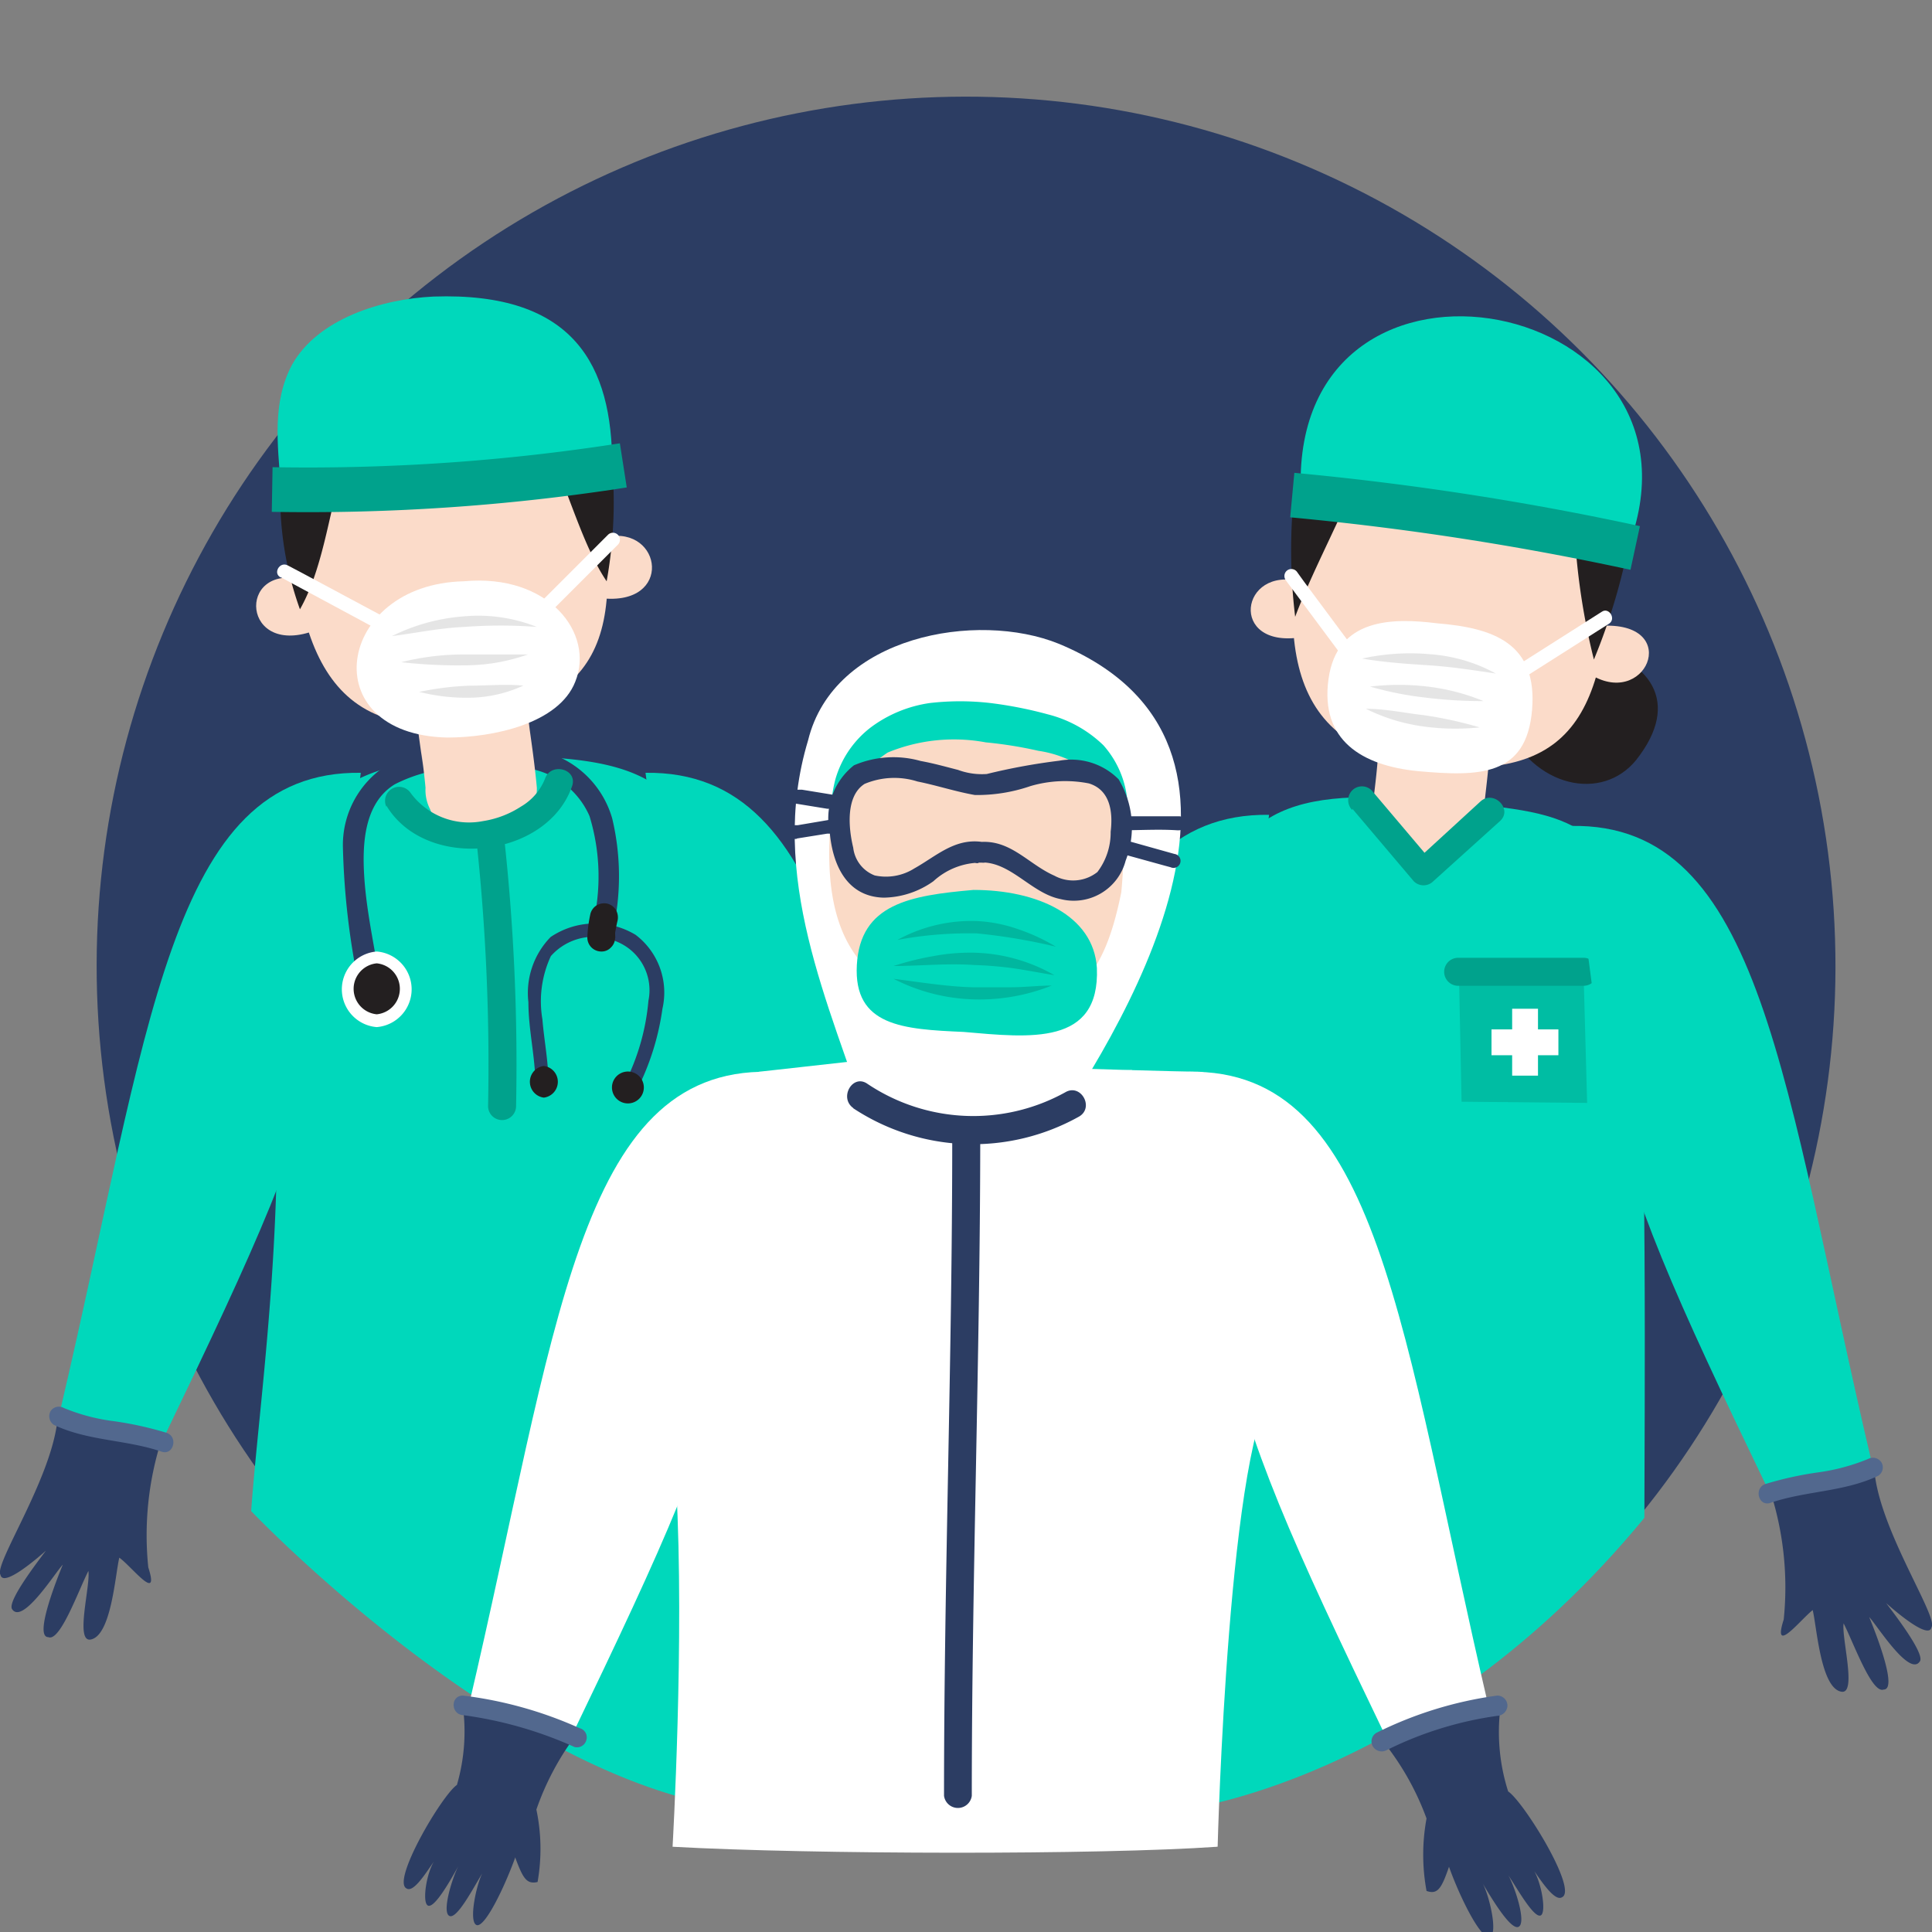 <svg id="Layer_1" data-name="Layer 1" xmlns="http://www.w3.org/2000/svg" viewBox="0 0 80 80"><rect x="0" y="0" width="80" height="80" fill="#808080" stroke="none"/><defs><style>.cls-1{fill:#2c3d63;}.cls-2{fill:#00d8bb;}.cls-3{fill:#fff;}.cls-4{fill:#231f20;}.cls-5{fill:#fbdbc9;}.cls-11,.cls-6{fill:none;stroke-miterlimit:10;}.cls-6{stroke:#00a28c;stroke-width:1.85px;}.cls-7{opacity:0.5;}.cls-8{fill:#ccc;}.cls-9{fill:#00a28c;}.cls-10{fill:#52688e;}.cls-11{stroke:#fff;stroke-width:1.07px;}.cls-12{fill:#fadac6;}.cls-13{opacity:0.6;}</style></defs><title>medis_asets covid apps</title><circle class="cls-1" cx="40" cy="40" r="36" transform="translate(-12.26 61.65) rotate(-67.5)"/><path class="cls-2" d="M2.52,58.29c1.57.71,2.63.66,4.21,1.35,4-8.31,5.61-11.86,6.85-17.17L14.94,32C7,31.89,6.17,42.75,2.52,58.29Z"/><path class="cls-2" d="M31.49,62.54a191.31,191.31,0,0,0-1.63-24.25c-1-6.28-3.3-6.94-9.46-7-8.09.09-9,3.09-9,11.82.37,8.18-.68,15-1,19.46,0,0,11.23,11.81,21,12.41"/><path class="cls-1" d="M15.8,41.15c-.21-1.63-.62-3.24-.72-4.89-.08-1.33,0-3,1.26-3.78a6.3,6.3,0,0,1,2.77-.69,9.22,9.22,0,0,1,2.57,0,3.37,3.37,0,0,1,2.73,2,8.54,8.54,0,0,1,.1,4.65c-.1.55.74.78.84.23a10.3,10.3,0,0,0,0-4.78,4,4,0,0,0-2.73-2.74,7.66,7.66,0,0,0-2.61-.3,11,11,0,0,0-3.33.5,3.91,3.91,0,0,0-2.48,3.76,31.54,31.54,0,0,0,.73,6c.07.54.94.55.86,0Z"/><path class="cls-3" d="M15.6,42.53a1.57,1.57,0,0,0,0-3.13,1.57,1.57,0,0,0,0,3.13Z"/><path class="cls-4" d="M15.6,42a1.06,1.06,0,0,0,0-2.11,1.06,1.06,0,0,0,0,2.11Z"/><path class="cls-1" d="M22.71,44.84c0-.88-.18-1.76-.25-2.63a4.44,4.44,0,0,1,.35-2.62A2.37,2.37,0,0,1,25.56,39a2.17,2.17,0,0,1,1.29,2.44,9.36,9.36,0,0,1-1,3.46c-.17.34.33.63.49.3a10.66,10.66,0,0,0,1.09-3.43,3,3,0,0,0-1.11-3.06,3.27,3.27,0,0,0-3.52.09,3.32,3.32,0,0,0-.92,2.7c0,1.13.28,2.24.29,3.37a.29.29,0,0,0,.57,0Z"/><path class="cls-4" d="M24.9,38.83A4.05,4.05,0,0,1,25,38"/><path class="cls-4" d="M25.48,38.83a2.19,2.19,0,0,1,0-.36l0,.15a4.21,4.21,0,0,1,.09-.49.62.62,0,0,0-.06-.44.59.59,0,0,0-.35-.27.62.62,0,0,0-.44.06.59.59,0,0,0-.27.35,5.47,5.47,0,0,0-.13,1,.58.58,0,0,0,.57.57.53.53,0,0,0,.41-.17.56.56,0,0,0,.17-.4Z"/><path class="cls-4" d="M22.52,45.45a.66.66,0,0,0,0-1.31.66.66,0,0,0,0,1.31Z"/><path class="cls-4" d="M26,45.69a.66.66,0,0,0,0-1.32.66.66,0,0,0,0,1.32Z"/><path class="cls-5" d="M12.54,24c-2.77-.69-2.55,3.31.57,2.08"/><path class="cls-5" d="M25.12,22.23c2.31-.46,2.77,2.88-.23,2.54"/><path class="cls-5" d="M12,19.26c0,7.08,1.25,11.63,7.54,10.61,5.85-.94,6.57-4.18,4.7-12"/><path class="cls-5" d="M17.15,28.81c.09,1,.24,2,.37,2.93l-.08-.62q.11.75.18,1.5a1.73,1.73,0,0,0,.19.89,1.89,1.89,0,0,0,.48.74,2.31,2.31,0,0,0,3.27,0,2.24,2.24,0,0,0,.67-1.63c-.09-1-.24-2-.37-2.93l.09.61c-.07-.5-.13-1-.18-1.49a1.69,1.69,0,0,0-.2-.89,1.67,1.67,0,0,0-.48-.75,2.31,2.31,0,0,0-1.63-.67,2.37,2.37,0,0,0-1.63.67,2.32,2.32,0,0,0-.68,1.64Z"/><path class="cls-4" d="M11.61,20.15a13.79,13.79,0,0,0,.81,5.08c.92-1.62,1.18-3.81,1.73-5.77"/><path class="cls-4" d="M22.58,18.19c1,2.3,1.58,4.46,2.54,5.88a18.49,18.49,0,0,0,.11-5.88"/><path class="cls-2" d="M11.62,20.09c-.12-1.69-.36-3.44.48-5,1.07-1.89,3.7-2.71,5.85-2.81,5.84-.2,7.4,2.87,7.4,7"/><path class="cls-6" d="M11.27,20.27a84.68,84.68,0,0,0,14.54-1"/><path class="cls-3" d="M11.62,23.9,15.52,26l.56.3c.33.17.62-.33.3-.5l-3.9-2.09-.57-.3c-.33-.17-.62.33-.29.5Z"/><path class="cls-3" d="M22.44,25.7l2.76-2.76.39-.39a.29.29,0,0,0-.41-.41L22.42,24.9l-.39.39a.29.29,0,0,0,.41.41Z"/><path class="cls-3" d="M19.2,24.07c-5.29.12-6.24,6.35-.68,6.47,1.91,0,4.62-.58,5.3-2.31.81-2-1.09-4.49-4.62-4.16"/><g class="cls-7"><path class="cls-8" d="M16.23,26.34a8,8,0,0,1,3-.82,6.56,6.56,0,0,1,3,.44,20,20,0,0,0-3,0C18.23,26,17.25,26.21,16.23,26.34Z"/><path class="cls-8" d="M16.61,27.42a10.62,10.62,0,0,1,2.62-.32c.88,0,1.73,0,2.63,0a7.85,7.85,0,0,1-2.62.45A21.07,21.07,0,0,1,16.61,27.42Z"/><path class="cls-8" d="M17.36,28.65a12.25,12.25,0,0,1,2.15-.26c.72,0,1.42-.07,2.16,0a5.49,5.49,0,0,1-2.14.5A8,8,0,0,1,17.36,28.65Z"/></g><path class="cls-9" d="M16,33.36c1.65,2.74,6.65,2.2,7.69-.81.24-.71-.88-1-1.12-.31a2.33,2.33,0,0,1-1,1.16A4,4,0,0,1,20,34a3,3,0,0,1-3-1.17.58.58,0,0,0-1,.58Z"/><path class="cls-9" d="M19.75,35a86.47,86.47,0,0,1,.46,10.8.58.58,0,0,0,1.16,0A86.47,86.47,0,0,0,20.91,35c-.1-.72-1.25-.73-1.16,0Z"/><path class="cls-1" d="M6.68,59.64a13,13,0,0,0-.54,5.26c.49,1.52-.7-.05-1.2-.4-.17.7-.33,3.24-1.19,3.39-.65.11,0-2.22-.09-2.84C3.25,65.85,2.49,68,2,67.79c-.6,0,.35-2.39.6-3-.29.29-1.67,2.51-2.1,1.84-.21-.33,1.09-2,1.4-2.42-.46.41-1.78,1.52-1.88,1-.3-.45,2.35-4.32,2.38-6.77"/><path class="cls-10" d="M2.23,59c1.4.67,3,.61,4.46,1.11.49.17.7-.61.21-.78a14.48,14.48,0,0,0-2.17-.48,8,8,0,0,1-2.09-.55.41.41,0,0,0-.55.14.43.43,0,0,0,.14.56Z"/><path class="cls-2" d="M39.15,58.29c-1.57.71-2.63.66-4.21,1.35-4-8.31-5.61-11.86-6.85-17.17L26.73,32C34.65,31.89,35.5,42.75,39.15,58.29Z"/><path class="cls-1" d="M34.24,57.82a13,13,0,0,1,.54,5.26c-.49,1.52.71,0,1.2-.4.17.7.33,3.24,1.19,3.39.66.11,0-2.22.09-2.84.42.8,1.17,2.94,1.66,2.74.6,0-.35-2.39-.59-3,.28.29,1.66,2.51,2.1,1.84.21-.33-1.1-2-1.41-2.42.46.41,1.78,1.52,1.88,1,.3-.45-2.35-4.32-2.38-6.77"/><path class="cls-10" d="M39,58.25a8,8,0,0,1-2.09.55,14.48,14.48,0,0,0-2.17.48c-.49.17-.28.95.21.78,1.46-.5,3.06-.44,4.46-1.11a.42.42,0,0,0,.14-.56.41.41,0,0,0-.55-.14Z"/><path class="cls-2" d="M68.09,62.85c0-3.81.14-17.6-.37-23.72-.86-5.59-3.11-5.5-8.65-6-6.06-.52-8.49.46-9.48,6.74-.59,7.4-.57,32-.91,35.1C48.68,75,59,73.9,68.09,62.85Z"/><g class="cls-7"><polyline class="cls-9" points="60.41 40.2 60.52 45.62 65.72 45.67 65.57 40.23 60.41 40.2"/></g><path class="cls-9" d="M60.38,40.82h5.19a.58.58,0,0,0,0-1.16H60.38a.58.58,0,0,0,0,1.16Z"/><path class="cls-11" d="M63.15,41.77v2.77"/><path class="cls-11" d="M64.53,43.16H61.76"/><path class="cls-4" d="M65.75,26.73c2.53.59,3.92,2.31,2,4.74-1.41,1.74-4.25,1.15-5.43-1.5"/><path class="cls-5" d="M53.86,24.08c-2.51-.66-3,2.77,0,2.31"/><path class="cls-5" d="M66.09,25.93c3.58-.35,2.2,3.34-.11,2.07"/><path class="cls-5" d="M54.31,19.54c-1.54,6.9-1.28,11.63,5.13,12.19,6,.52,7.38-2.47,7.24-10.54"/><path class="cls-5" d="M61.4,33.86c.12-1.14.29-2.28.31-3.43a2.31,2.31,0,0,0-4.62,0c0,1.08-.16,2.14-.28,3.21.71.82,1.39,1.67,2,2.55A14.53,14.53,0,0,1,61.4,33.86Z"/><path class="cls-4" d="M53.63,20a23.11,23.11,0,0,0,0,5.54c.69-1.85,2-4.27,2.65-6"/><path class="cls-4" d="M65.17,21.19A27.86,27.86,0,0,0,66,27.31a25.27,25.27,0,0,0,1.5-5.08"/><path class="cls-3" d="M53.22,24l2.23,3,.31.43a.31.31,0,0,0,.4.1.3.3,0,0,0,.1-.4l-2.23-3-.31-.43a.29.29,0,0,0-.39-.1.29.29,0,0,0-.11.39Z"/><path class="cls-3" d="M62.62,28.37l3.51-2.23.49-.31c.32-.2,0-.7-.29-.5l-3.51,2.23-.49.31c-.31.2,0,.7.29.5Z"/><path class="cls-3" d="M59.51,25.81c-1.84-.23-4.15-.23-4.5,2.31s1.39,3.58,3.69,3.81c2.54.23,4.51.23,4.74-2.54S61.82,26,59.51,25.81"/><g class="cls-7"><path class="cls-8" d="M56.4,27.27a9.19,9.19,0,0,1,2.82-.18,6.64,6.64,0,0,1,2.72.8c-.94-.14-1.84-.28-2.76-.34S57.34,27.43,56.4,27.27Z"/></g><g class="cls-7"><path class="cls-8" d="M56.73,28.43a10.05,10.05,0,0,1,2.39,0,8.84,8.84,0,0,1,2.31.6,18.62,18.62,0,0,1-2.37-.14A13.75,13.75,0,0,1,56.73,28.43Z"/></g><g class="cls-7"><path class="cls-8" d="M56.56,29.35c.82,0,1.59.17,2.37.26a16.33,16.33,0,0,1,2.34.51,9.71,9.71,0,0,1-2.41-.05A7.6,7.6,0,0,1,56.56,29.35Z"/></g><path class="cls-2" d="M53.86,20.27c-.33-11.56,17.69-8,13.5,2.54"/><path class="cls-6" d="M53.51,20.5a119.67,119.67,0,0,1,14.2,2.19"/><path class="cls-9" d="M56,33.49l2.54,3a.57.57,0,0,0,.81,0L62.11,34c.55-.5-.27-1.31-.81-.81l-2.77,2.54h.81l-2.54-3a.57.57,0,0,0-.81,0,.58.58,0,0,0,0,.81Z"/><path class="cls-2" d="M40.13,60c1.57.71,2.64.66,4.22,1.35,4-8.31,5.6-11.86,6.84-17.16l1.36-10.45C44.63,33.63,43.78,44.49,40.13,60Z"/><path class="cls-1" d="M44.71,56.79c-.73,2.93-.69,4.8-.53,5.26.49,1.52-.71,0-1.2-.4-.17.7-.34,3.24-1.19,3.39-.66.11,0-2.22-.09-2.84-.42.81-1.17,2.94-1.66,2.74-.6,0,.35-2.39.59-2.95-.29.28-1.66,2.51-2.1,1.83-.21-.32,1.09-2,1.41-2.42-.46.42-1.78,1.53-1.88,1-.3-.45,2.35-4.31,2.38-6.77"/><path class="cls-10" d="M39.85,60.69c1.4.67,3,.62,4.45,1.12.49.17.71-.62.22-.79a14.86,14.86,0,0,0-2.18-.47A8.2,8.2,0,0,1,40.26,60a.43.43,0,0,0-.56.15.41.41,0,0,0,.15.55Z"/><path class="cls-2" d="M77.48,60.45c-1.57.71-2.63.66-4.21,1.35-4-8.31-5.61-11.86-6.85-17.16L65.06,34.2C73,34.06,73.83,44.91,77.48,60.45Z"/><path class="cls-1" d="M73.32,61.8a13,13,0,0,1,.54,5.26c-.49,1.53.7,0,1.2-.39.17.7.33,3.24,1.19,3.38.65.11,0-2.22.09-2.83.41.8,1.17,2.93,1.66,2.74.6,0-.35-2.39-.6-3,.29.29,1.67,2.51,2.1,1.83.21-.32-1.09-2-1.4-2.41.46.41,1.78,1.52,1.88,1,.3-.45-2.35-4.31-2.38-6.77"/><path class="cls-10" d="M77.36,60.41a8.39,8.39,0,0,1-2.09.56,14.48,14.48,0,0,0-2.17.48c-.49.17-.28.95.21.78,1.46-.5,3.06-.45,4.46-1.12a.41.41,0,0,0,.14-.55.42.42,0,0,0-.55-.15Z"/><path class="cls-3" d="M50.42,76.47s.44-17.23,2.47-19.18S51.52,44.4,49.68,44.38s-14-.41-14-.41h-.58l-3.68.41s-6.71,7.41-4.08,16.08L28,61.58,36.3,73.73Z"/><path class="cls-3" d="M46.88,44.31c-.62.93-7.45,6-12.62.3"/><path class="cls-3" d="M28,61.58c.35,6.23-.15,14.89-.15,14.89,5.76.32,17.7.34,22.55,0"/><path class="cls-3" d="M36,46.66c-1.67-5.12-4.23-10.4-2.54-16,1.06-4.34,7-5.38,10.39-4,10,4.16,2.67,16-.92,21.13"/><path class="cls-12" d="M43.54,30.88a18.43,18.43,0,0,0-5.69-.41,3.45,3.45,0,0,0-3,2.05.7.7,0,0,1-.33.33c-.68,5.11.38,8.49,5.73,8.95,4.19.37,5.44-1.22,6.18-4.85C46.71,34,46.41,31.63,43.54,30.88Z"/><path class="cls-2" d="M40.31,36.85c-2.62.23-4.69.57-4.83,3.11s1.93,2.66,4.42,2.77c2.76.24,5.65.58,5.52-2.65-.14-2.19-2.49-3.23-5.11-3.23"/><g class="cls-13"><path class="cls-9" d="M37.16,38.92a6.36,6.36,0,0,1,3.32-.78,6,6,0,0,1,1.69.34,7.81,7.81,0,0,1,1.55.72,24.27,24.27,0,0,0-3.27-.55A16.17,16.17,0,0,0,37.16,38.92Z"/><path class="cls-9" d="M37,40a11.7,11.7,0,0,1,1.65-.41,8.21,8.21,0,0,1,1.72-.14,7,7,0,0,1,3.29.93c-.57-.09-1.12-.2-1.66-.28a15.3,15.3,0,0,0-1.65-.14C39.21,39.88,38.09,40,37,40Z"/><path class="cls-9" d="M37,40.53c1.11.14,2.18.32,3.26.35.54,0,1.08,0,1.63,0s1.1-.07,1.66-.07a8.08,8.08,0,0,1-3.31.57A7.73,7.73,0,0,1,37,40.53Z"/></g><path class="cls-2" d="M34.47,34.65a5.82,5.82,0,0,1,.13-2.41,4.15,4.15,0,0,1,1.47-2.13,5.35,5.35,0,0,1,2.44-1,10.92,10.92,0,0,1,2.49,0,16.82,16.82,0,0,1,2.39.47,5.1,5.1,0,0,1,2.3,1.28,4,4,0,0,1,1,2.41,8.59,8.59,0,0,1-.2,2.39c-.34-1.51-.66-3.14-1.65-3.88A4.62,4.62,0,0,0,43,31.09a17.09,17.09,0,0,0-2.18-.35,7.2,7.2,0,0,0-4.06.42A5.27,5.27,0,0,0,34.47,34.65Z"/><path class="cls-3" d="M19.41,70.63c1.57.71,2.64.67,4.21,1.36,4-8.31,5.61-11.86,6.85-17.17l1.36-10.44C23.91,44.24,23.06,55.1,19.41,70.63Z"/><path class="cls-3" d="M61.63,70.63c-1.57.71-2.63.67-4.21,1.36-4-8.31-5.61-11.86-6.84-17.17L49.22,44.38C57.13,44.24,58,55.1,61.63,70.63Z"/><path class="cls-1" d="M21.34,76.93c.32.86.47,1.1.92,1a7.89,7.89,0,0,0-.05-3,11.32,11.32,0,0,1,1.63-3.07,7.92,7.92,0,0,0-4.69-1.32,7.91,7.91,0,0,1-.23,3.37c-.62.42-2.73,4-2.08,4.29.34.21,1-1,1.26-1.29-.41.39-.66,1.9-.37,2s1-1.19,1.25-1.64c-.24.46-.69,1.88-.38,2.06s1-1.16,1.37-1.76c-.25.49-.57,2-.24,2.14s1.14-1.51,1.61-2.81Z"/><path class="cls-10" d="M24,71.56a16.63,16.63,0,0,0-4.83-1.35c-.52,0-.51.77,0,.81a16.61,16.61,0,0,1,4.62,1.32.4.4,0,0,0,.49-.29.39.39,0,0,0-.28-.49Z"/><path class="cls-1" d="M60,77.3c-.31.9-.47,1.16-.93,1a8.23,8.23,0,0,1,0-3,11.27,11.27,0,0,0-1.75-3.13,8.09,8.09,0,0,1,4.81-1.46,8.07,8.07,0,0,0,.32,3.47c.64.42,2.9,4.08,2.23,4.38-.35.23-1.06-1-1.32-1.31.43.4.72,2,.42,2.07s-1-1.2-1.32-1.66c.26.46.75,1.93.43,2.12S61.75,78.58,61.4,78c.27.5.64,2.07.29,2.2S60.48,78.64,60,77.3Z"/><path class="cls-10" d="M62,70.21A16,16,0,0,0,57,71.75a.41.41,0,0,0-.15.57.43.43,0,0,0,.57.15A14.81,14.81,0,0,1,62,71.05a.44.44,0,0,0,.42-.42.42.42,0,0,0-.42-.42Z"/><path class="cls-1" d="M35.33,45.89a9,9,0,0,0,9.36.34c.63-.38.06-1.38-.58-1a7.87,7.87,0,0,1-8.19-.35c-.61-.43-1.19.57-.59,1Z"/><path class="cls-1" d="M39.43,47.24c0,9-.34,18.08-.34,27.12a.58.58,0,0,0,1.15,0c0-9,.34-18.08.35-27.12a.58.58,0,0,0-1.16,0Z"/><path class="cls-1" d="M32.85,33.26l1.41.23.21,0a.29.29,0,0,0,.15-.56l-1.41-.23-.2,0a.31.31,0,0,0-.36.2.3.3,0,0,0,.2.36Z"/><path class="cls-1" d="M33,34.72l1.25-.2.18,0a.29.29,0,0,0,.2-.35.3.3,0,0,0-.36-.21l-1.24.21-.18,0a.3.3,0,0,0-.2.36.29.29,0,0,0,.35.2Z"/><path class="cls-1" d="M46.44,34.38c.76,0,1.53-.05,2.3,0h.08a.29.29,0,0,0,0-.58H47.63l-1.19,0a.29.29,0,1,0,0,.57Z"/><path class="cls-1" d="M46.4,35.34l1.81.5.26.07a.29.29,0,1,0,.16-.55l-1.82-.51-.26-.07a.29.29,0,0,0-.35.2.29.29,0,0,0,.2.36Z"/><path class="cls-12" d="M40.49,35.29c1.5-.21,2.17,1.42,3.78,1.56s2-1,2.12-2.51c.25-3.73-3.66-2.14-5.75-1.82h-.1c-2.08-.38-5.94-2.09-5.8,1.64,0,1.52.54,2.67,2,2.57s2.33-1.69,3.83-1.44"/><path class="cls-1" d="M40.49,35.72c1.31-.13,2.18,1.27,3.43,1.51a2.22,2.22,0,0,0,2.69-1.59,3.84,3.84,0,0,0-.29-3.37,2.76,2.76,0,0,0-2.46-.77,25.51,25.51,0,0,0-3,.55,2.85,2.85,0,0,1-1.19-.17c-.51-.13-1-.27-1.55-.37a4.15,4.15,0,0,0-2.76.18,2.8,2.8,0,0,0-1,2.79c.12,1.34.71,2.65,2.23,2.69a3.63,3.63,0,0,0,2.06-.68,2.92,2.92,0,0,1,2-.77c.55.07.55-.79,0-.86-1.13-.15-1.88.59-2.79,1.1a2.2,2.2,0,0,1-1.64.29,1.4,1.4,0,0,1-.89-1.15c-.19-.78-.33-2.13.47-2.64a3.17,3.17,0,0,1,2.19-.1c.8.16,1.58.42,2.38.56a6.8,6.8,0,0,0,2.3-.37,5.09,5.09,0,0,1,2.42-.11c.88.27,1,1.18.9,2a2.7,2.7,0,0,1-.55,1.67,1.62,1.62,0,0,1-1.78.15c-1.09-.48-1.82-1.52-3.13-1.39-.55.06-.56.93,0,.87Z"/></svg>